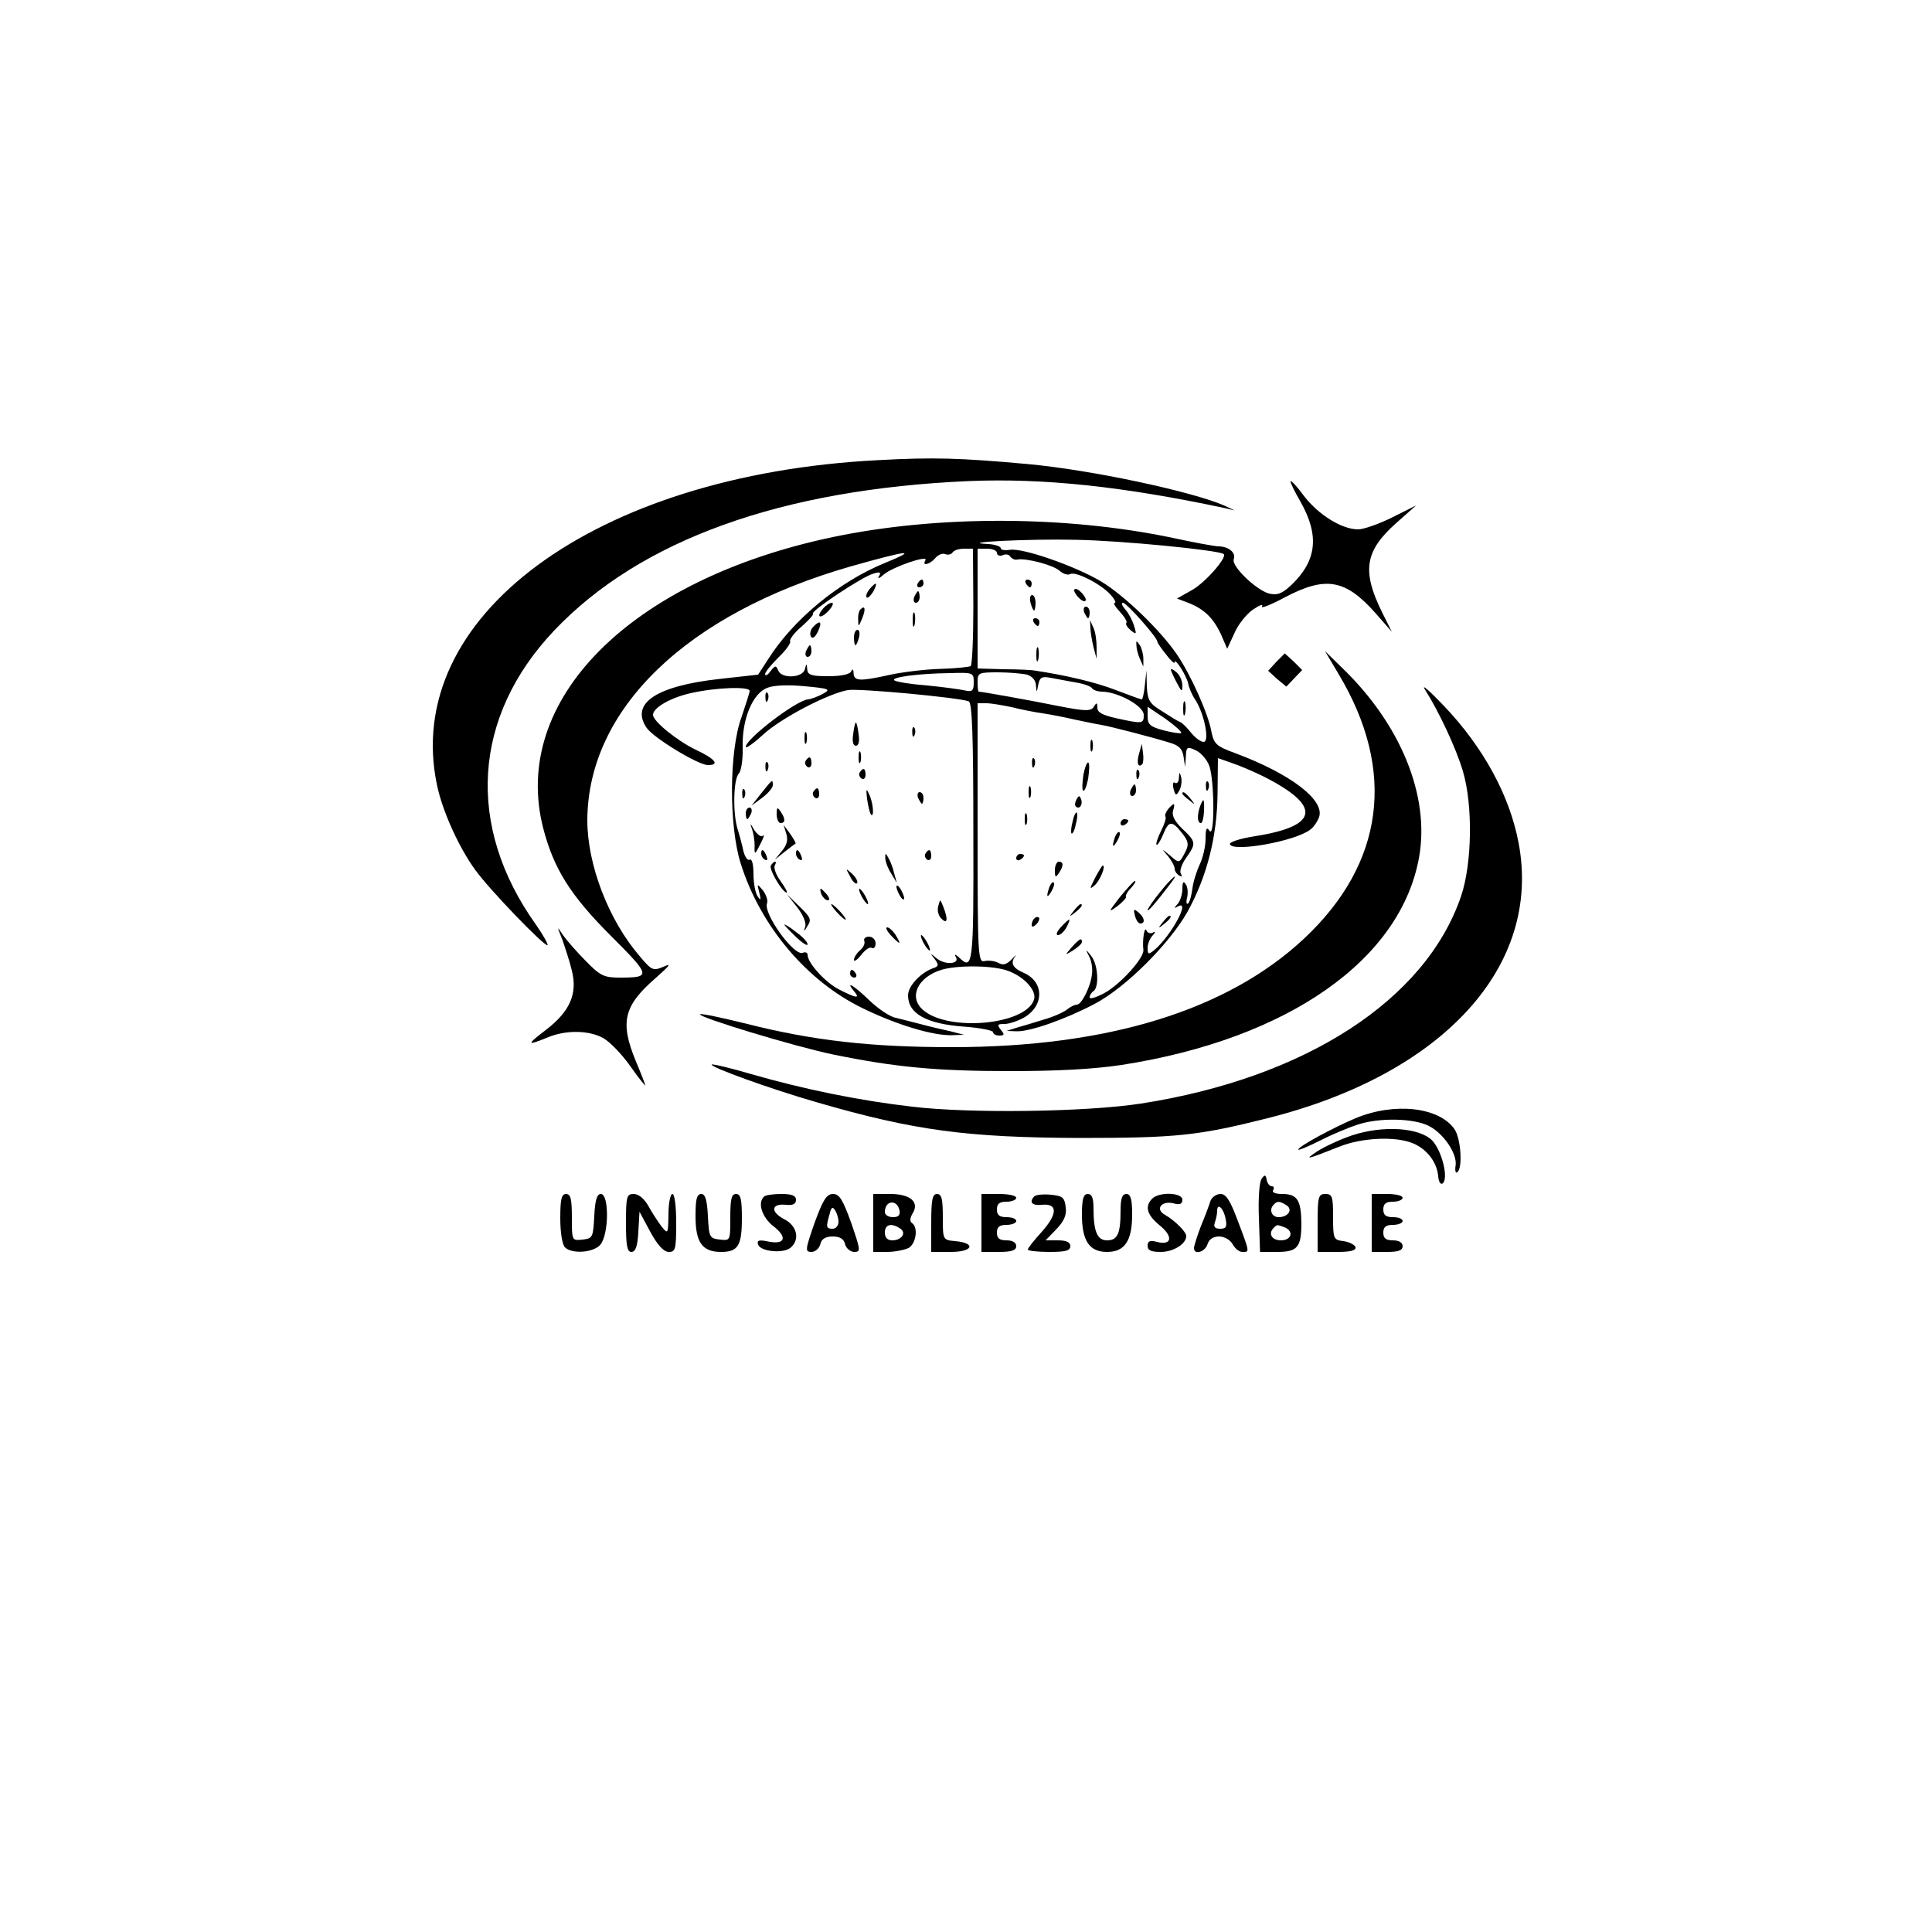 <?xml version="1.0" standalone="no"?>
<!DOCTYPE svg PUBLIC "-//W3C//DTD SVG 20010904//EN"
 "http://www.w3.org/TR/2001/REC-SVG-20010904/DTD/svg10.dtd">
<svg version="1.0" xmlns="http://www.w3.org/2000/svg"
 width="500pt" height="500pt" viewBox="0 0 500 500"
 preserveAspectRatio="xMidYMid meet">

<g transform="translate(0,500) scale(0.1,-0.1)"
fill="#000000" stroke="none">
<path d="M2270 3809 c-732 -38 -1231 -406 -1139 -841 14 -67 56 -160 98 -218
36 -51 182 -202 188 -196 2 2 -11 26 -30 53 -182 255 -164 538 47 761 223 235
588 366 1074 387 193 8 399 -14 662 -70 l25 -6 -25 12 c-84 37 -346 93 -510
108 -177 16 -244 18 -390 10z"/>
<path d="M3340 3754 c0 -5 12 -29 26 -53 49 -87 42 -152 -24 -215 -25 -23 -36
-27 -58 -22 -33 9 -98 71 -91 89 6 16 -12 32 -38 33 -11 0 -65 10 -120 22
-277 58 -609 59 -880 2 -524 -110 -835 -422 -749 -754 27 -104 70 -173 175
-278 104 -104 105 -108 22 -108 -40 0 -50 5 -87 43 -23 23 -49 53 -59 67 -16
24 -16 24 -2 -11 7 -20 19 -56 25 -81 15 -60 -5 -106 -68 -154 -50 -38 -49
-41 5 -19 47 20 108 19 145 -2 17 -10 48 -42 69 -72 21 -30 39 -52 39 -50 0 2
-11 31 -25 64 -41 100 -31 142 52 214 37 33 42 39 20 29 -27 -11 -30 -10 -62
28 -80 93 -135 236 -135 351 1 288 257 535 681 657 149 42 179 46 89 9 -118
-48 -237 -146 -302 -249 l-26 -40 -99 -11 c-164 -18 -232 -63 -190 -126 17
-26 134 -97 159 -97 32 0 19 16 -32 40 -46 22 -110 73 -110 90 0 18 44 44 97
56 65 15 153 18 153 6 0 -5 -10 -35 -21 -68 -32 -87 -33 -281 -2 -379 51 -162
171 -304 315 -374 88 -43 183 -72 233 -70 l30 1 -35 9 c-19 4 -53 12 -75 18
-22 6 -52 13 -67 17 -16 3 -46 24 -68 45 -39 38 -64 53 -40 24 17 -20 7 -19
-38 4 -36 18 -82 69 -82 90 0 6 -6 8 -13 5 -23 -8 -102 102 -92 128 3 7 -2 22
-10 33 -16 19 -16 19 -10 -5 5 -19 4 -22 -4 -10 -6 8 -11 34 -11 58 0 25 -4
41 -10 37 -5 -3 -12 7 -16 22 -3 15 -10 41 -15 57 -13 41 -11 130 3 144 6 6
11 36 10 68 -2 73 26 140 64 154 17 7 56 8 97 4 65 -6 68 -8 46 -20 -13 -7
-30 -13 -37 -14 -28 0 -162 -102 -162 -123 0 -5 20 9 44 31 46 43 169 107 220
116 28 5 286 -19 313 -29 9 -3 12 -91 12 -339 1 -348 -1 -359 -38 -323 -9 8
-12 8 -7 0 10 -18 -27 -21 -49 -4 -18 15 -19 15 -6 -1 11 -15 11 -19 -5 -24
-32 -12 -64 -46 -64 -70 0 -47 47 -74 146 -81 41 -3 74 -10 74 -14 0 -5 7 -9
16 -9 14 0 14 3 4 15 -10 13 -9 15 10 15 12 0 35 8 51 17 52 31 51 92 -1 115
-30 13 -36 26 -22 44 4 5 -1 1 -10 -9 -13 -13 -22 -16 -34 -9 -9 5 -25 7 -35
5 -18 -5 -19 8 -19 331 l0 336 23 0 c12 0 41 -5 65 -10 23 -6 59 -13 80 -16
20 -3 57 -10 82 -16 25 -5 56 -12 70 -14 28 -5 128 -31 177 -46 24 -7 33 -16
36 -36 l4 -27 2 27 c1 25 3 27 26 16 13 -6 29 -24 35 -41 13 -39 14 -188 0
-167 -7 11 -10 6 -10 -21 0 -20 -7 -49 -15 -66 -8 -17 -17 -45 -19 -62 -2 -17
-7 -35 -11 -39 -4 -4 -6 3 -3 14 3 12 2 28 -3 35 -6 10 -9 7 -9 -11 0 -15 -6
-32 -12 -39 -10 -11 -10 -13 0 -7 35 20 -17 -76 -61 -113 -15 -12 -17 -11 -17
6 0 10 6 25 13 32 8 9 8 12 0 7 -6 -3 -14 0 -16 6 -5 13 -11 -25 -8 -50 3 -20
-57 -87 -99 -111 -22 -12 -40 -18 -40 -12 0 5 5 13 10 16 15 10 12 69 -6 91
-15 19 -15 18 -5 -2 6 -11 9 -32 7 -45 -3 -32 -27 -79 -39 -79 -6 0 -18 -6
-26 -13 -9 -7 -36 -19 -61 -26 -25 -8 -56 -17 -70 -21 l-25 -8 26 -1 c35 -1
126 31 202 71 80 42 193 155 240 238 51 92 77 196 78 307 l1 91 37 -13 c21 -7
58 -23 82 -35 150 -76 143 -128 -23 -154 -38 -6 -67 -15 -65 -21 8 -21 170 8
208 38 9 6 19 22 23 33 14 44 -74 111 -215 164 -52 19 -57 24 -64 57 -8 46
-54 148 -89 199 -42 62 -135 152 -196 189 -67 40 -204 88 -237 82 -13 -2 -23
0 -23 4 0 5 -15 10 -32 11 -88 4 104 14 227 11 118 -2 372 -27 382 -37 9 -9
-48 -74 -82 -93 l-39 -22 29 -11 c41 -16 65 -39 85 -82 l16 -37 18 39 c9 22
31 50 48 62 18 12 28 16 24 9 -5 -7 22 3 59 23 106 56 157 47 235 -41 l42 -48
-25 50 c-53 107 -45 159 36 231 l52 46 -62 -31 c-34 -17 -74 -31 -88 -31 -42
0 -102 37 -140 86 -19 26 -35 43 -35 38z m-821 -323 c0 -83 -3 -152 -7 -155
-4 -2 -39 -6 -77 -7 -39 -1 -97 -8 -130 -15 -81 -18 -95 -17 -96 4 0 10 -3 12
-6 5 -3 -8 -25 -13 -59 -13 -44 0 -54 3 -55 18 -1 16 -2 16 -6 0 -6 -23 -61
-25 -69 -3 -6 14 -8 13 -20 -2 -7 -10 -13 -13 -14 -8 0 6 16 25 35 44 19 18
32 37 30 41 -3 4 10 22 29 38 19 17 33 32 30 34 -6 7 127 95 155 103 18 6 22
4 16 -6 -5 -8 1 -6 12 4 23 20 117 52 108 37 -10 -16 11 -11 25 5 7 9 19 14
26 11 7 -3 16 -1 19 4 4 6 17 10 30 10 l23 0 1 -149z m61 138 c0 -6 7 -9 15
-6 8 4 17 2 20 -4 4 -5 12 -9 18 -7 23 4 92 -14 109 -29 9 -8 21 -12 27 -9 13
9 80 -25 105 -53 11 -12 15 -21 11 -21 -5 0 1 -10 13 -23 12 -13 20 -26 17
-29 -3 -3 2 -11 11 -19 15 -12 16 -11 9 11 -4 14 -14 33 -23 43 -8 9 -11 17
-6 17 10 0 89 -90 89 -100 0 -3 10 -18 23 -34 12 -16 22 -25 22 -20 0 14 31
-35 35 -55 2 -11 10 -30 19 -43 23 -36 37 -108 21 -108 -8 0 -22 11 -32 23
-10 13 -23 26 -28 28 -6 2 -27 15 -47 28 -33 20 -38 28 -40 64 l-1 42 -4 -37
c-2 -21 -6 -38 -8 -38 -3 0 -33 11 -67 24 -51 20 -131 39 -213 51 -5 1 -40 3
-77 3 l-68 2 0 155 0 155 25 0 c14 0 25 -5 25 -11z m-60 -335 c0 -22 -4 -25
-22 -21 -13 3 -57 9 -98 13 -41 3 -79 9 -85 13 -12 8 60 18 143 19 61 2 62 1
62 -24z m138 20 c13 -4 23 -15 23 -28 2 -20 2 -19 6 2 4 19 9 22 31 18 15 -3
44 -8 65 -12 20 -3 40 -10 43 -15 3 -5 15 -9 27 -9 41 -1 107 -37 107 -60 0
-23 -2 -24 -70 -9 -36 8 -50 15 -50 27 0 14 -2 15 -9 3 -8 -12 -21 -12 -93 2
-74 15 -197 37 -205 37 -2 0 -3 11 -3 25 0 24 3 25 53 25 28 0 62 -3 75 -6z
m399 -151 c-3 -2 -23 1 -46 7 -34 9 -41 15 -41 36 l0 25 46 -31 c25 -18 43
-34 41 -37z m-456 -613 c45 -13 83 -52 75 -77 -21 -66 -224 -84 -288 -26 -37
33 -13 84 48 103 40 12 122 12 165 0z"/>
<path d="M2375 3490 c-3 -5 -1 -10 4 -10 6 0 11 5 11 10 0 6 -2 10 -4 10 -3 0
-8 -4 -11 -10z"/>
<path d="M2250 3475 c-7 -9 -10 -18 -7 -21 3 -3 10 4 17 15 13 25 8 27 -10 6z"/>
<path d="M2366 3455 c-3 -8 -1 -15 4 -15 6 0 10 7 10 15 0 8 -2 15 -4 15 -2 0
-6 -7 -10 -15z"/>
<path d="M2130 3425 c-20 -24 -6 -28 15 -5 10 11 13 20 8 20 -6 0 -16 -7 -23
-15z"/>
<path d="M2227 3423 c-4 -3 -7 -16 -6 -27 0 -19 1 -19 10 3 10 24 8 36 -4 24z"/>
<path d="M2362 3395 c0 -16 2 -22 5 -12 2 9 2 23 0 30 -3 6 -5 -1 -5 -18z"/>
<path d="M2103 3376 c-6 -7 -8 -18 -4 -24 4 -6 11 -1 18 14 12 26 5 31 -14 10z"/>
<path d="M2210 3350 c0 -11 2 -20 4 -20 2 0 6 9 9 20 3 11 1 20 -4 20 -5 0 -9
-9 -9 -20z"/>
<path d="M2086 3315 c-3 -8 -1 -15 4 -15 6 0 10 7 10 15 0 8 -2 15 -4 15 -2 0
-6 -7 -10 -15z"/>
<path d="M2655 3490 c3 -5 8 -10 11 -10 2 0 4 5 4 10 0 6 -5 10 -11 10 -5 0
-7 -4 -4 -10z"/>
<path d="M2780 3472 c0 -5 7 -15 15 -22 8 -7 15 -8 15 -2 0 5 -7 15 -15 22 -8
7 -15 8 -15 2z"/>
<path d="M2667 3440 c3 -11 7 -20 9 -20 2 0 4 9 4 20 0 11 -4 20 -9 20 -5 0
-7 -9 -4 -20z"/>
<path d="M2806 3415 c4 -8 8 -15 10 -15 2 0 4 7 4 15 0 8 -4 15 -10 15 -5 0
-7 -7 -4 -15z"/>
<path d="M2675 3390 c3 -5 8 -10 11 -10 2 0 4 5 4 10 0 6 -5 10 -11 10 -5 0
-7 -4 -4 -10z"/>
<path d="M2822 3375 c0 -11 4 -33 8 -50 l8 -30 0 30 c0 17 -3 39 -8 50 l-9 20
1 -20z"/>
<path d="M2941 3330 c0 -8 4 -24 9 -35 l9 -20 0 20 c0 11 -4 27 -9 35 -9 13
-10 13 -9 0z"/>
<path d="M2682 3305 c0 -16 2 -22 5 -12 2 9 2 23 0 30 -3 6 -5 -1 -5 -18z"/>
<path d="M3030 3267 c0 -2 7 -18 15 -33 13 -25 15 -26 15 -8 0 12 -7 27 -15
34 -8 7 -15 10 -15 7z"/>
<path d="M3062 3165 c0 -16 2 -22 5 -12 2 9 2 23 0 30 -3 6 -5 -1 -5 -18z"/>
<path d="M3303 3287 l-21 -23 23 -21 24 -20 20 21 21 22 -22 22 -23 21 -22
-22z"/>
<path d="M3464 3256 c150 -250 119 -490 -89 -685 -199 -186 -508 -281 -912
-281 -209 0 -359 17 -529 60 -65 16 -120 28 -122 25 -7 -7 243 -83 344 -104
161 -33 268 -43 459 -43 120 0 216 5 288 16 431 67 724 273 770 540 27 157
-48 341 -198 486 l-46 45 35 -59z"/>
<path d="M3688 3215 c35 -55 80 -150 98 -211 26 -87 24 -239 -5 -324 -92 -269
-404 -470 -828 -536 -143 -22 -444 -26 -593 -8 -138 16 -279 45 -415 84 -54
16 -101 27 -103 25 -6 -6 151 -63 273 -98 251 -73 389 -91 680 -92 251 0 306
6 485 51 455 114 711 394 650 713 -23 122 -91 247 -193 354 -38 40 -60 59 -49
42z"/>
<path d="M1981 3194 c0 -11 3 -14 6 -6 3 7 2 16 -1 19 -3 4 -6 -2 -5 -13z"/>
<path d="M2208 3100 c-3 -19 0 -30 7 -30 7 0 10 11 7 30 -2 17 -5 30 -7 30 -2
0 -5 -13 -7 -30z"/>
<path d="M2361 3104 c0 -11 3 -14 6 -6 3 7 2 16 -1 19 -3 4 -6 -2 -5 -13z"/>
<path d="M2082 3090 c0 -14 2 -19 5 -12 2 6 2 18 0 25 -3 6 -5 1 -5 -13z"/>
<path d="M2822 3070 c0 -14 2 -19 5 -12 2 6 2 18 0 25 -3 6 -5 1 -5 -13z"/>
<path d="M2948 3050 c-7 -24 -3 -38 8 -28 3 4 4 17 2 30 l-3 23 -7 -25z"/>
<path d="M2222 3040 c0 -14 2 -19 5 -12 2 6 2 18 0 25 -3 6 -5 1 -5 -13z"/>
<path d="M2085 3031 c-3 -5 -1 -12 5 -16 5 -3 10 1 10 9 0 18 -6 21 -15 7z"/>
<path d="M2671 3024 c0 -11 3 -14 6 -6 3 7 2 16 -1 19 -3 4 -6 -2 -5 -13z"/>
<path d="M1981 3014 c0 -11 3 -14 6 -6 3 7 2 16 -1 19 -3 4 -6 -2 -5 -13z"/>
<path d="M2804 2996 c-3 -21 -4 -39 -1 -42 3 -4 9 10 13 30 3 21 4 39 1 42 -3
4 -9 -10 -13 -30z"/>
<path d="M2225 3001 c-3 -5 -1 -12 5 -16 5 -3 10 1 10 9 0 18 -6 21 -15 7z"/>
<path d="M2941 2994 c0 -11 3 -14 6 -6 3 7 2 16 -1 19 -3 4 -6 -2 -5 -13z"/>
<path d="M3051 2987 c0 -10 -5 -16 -10 -13 -5 4 -7 -3 -4 -15 5 -19 7 -19 15
-5 5 9 7 24 5 34 -4 15 -5 15 -6 -1z"/>
<path d="M1970 2947 l-25 -32 27 20 c15 11 28 26 28 33 0 17 -1 15 -30 -21z"/>
<path d="M3121 2964 c0 -11 3 -14 6 -6 3 7 2 16 -1 19 -3 4 -6 -2 -5 -13z"/>
<path d="M2662 2950 c0 -14 2 -19 5 -12 2 6 2 18 0 25 -3 6 -5 1 -5 -13z"/>
<path d="M2926 2955 c-3 -8 -1 -15 4 -15 6 0 10 7 10 15 0 8 -2 15 -4 15 -2 0
-6 -7 -10 -15z"/>
<path d="M1921 2944 c0 -11 3 -14 6 -6 3 7 2 16 -1 19 -3 4 -6 -2 -5 -13z"/>
<path d="M2105 2951 c-3 -5 -1 -12 5 -16 5 -3 10 1 10 9 0 18 -6 21 -15 7z"/>
<path d="M2244 2932 c3 -19 7 -36 10 -40 9 -9 6 31 -5 53 -7 16 -8 13 -5 -13z"/>
<path d="M2376 2935 c4 -8 8 -15 10 -15 2 0 4 7 4 15 0 8 -4 15 -10 15 -5 0
-7 -7 -4 -15z"/>
<path d="M3060 2946 c0 -2 8 -10 18 -17 15 -13 16 -12 3 4 -13 16 -21 21 -21
13z"/>
<path d="M2786 2931 c-4 -7 -5 -15 -2 -18 9 -9 19 4 14 18 -4 11 -6 11 -12 0z"/>
<path d="M3106 2914 c-8 -22 -8 -44 2 -44 4 0 7 14 8 30 1 34 -1 37 -10 14z"/>
<path d="M3023 2906 c-6 -8 -9 -16 -7 -19 3 -3 -2 -19 -11 -37 -9 -18 -14 -34
-12 -36 2 -3 10 9 17 26 15 37 23 37 49 4 17 -21 18 -30 9 -48 -16 -31 -16
-31 -40 -10 -23 19 -23 19 -5 -2 9 -11 17 -26 17 -32 0 -6 5 -14 12 -18 7 -4
8 -3 4 5 -4 6 2 24 13 40 27 38 27 42 -9 76 -20 19 -28 35 -24 47 6 21 3 22
-13 4z"/>
<path d="M1930 2895 c0 -8 2 -15 4 -15 2 0 6 7 10 15 3 8 1 15 -4 15 -6 0 -10
-7 -10 -15z"/>
<path d="M2010 2893 c0 -13 5 -23 10 -23 13 0 13 11 0 30 -8 12 -10 11 -10 -7z"/>
<path d="M2652 2880 c0 -14 2 -19 5 -12 2 6 2 18 0 25 -3 6 -5 1 -5 -13z"/>
<path d="M2776 2874 c-4 -14 -5 -28 -3 -31 3 -2 8 8 11 23 4 14 5 28 3 31 -3
2 -8 -8 -11 -23z"/>
<path d="M2900 2869 c0 -5 5 -7 10 -4 6 3 10 8 10 11 0 2 -4 4 -10 4 -5 0 -10
-5 -10 -11z"/>
<path d="M1946 2855 c4 -11 7 -30 7 -43 -1 -26 0 -26 17 8 7 14 9 21 4 17 -4
-4 -14 3 -22 15 -10 18 -12 18 -6 3z"/>
<path d="M2035 2842 c5 -16 1 -30 -12 -45 l-18 -22 25 20 c14 11 27 21 29 22
1 1 -5 12 -14 25 l-17 23 7 -23z"/>
<path d="M2886 2835 c-9 -26 -7 -32 5 -12 6 10 9 21 6 23 -2 3 -7 -2 -11 -11z"/>
<path d="M1970 2791 c0 -6 4 -13 10 -16 6 -3 7 1 4 9 -7 18 -14 21 -14 7z"/>
<path d="M2060 2791 c0 -6 4 -13 10 -16 6 -3 7 1 4 9 -7 18 -14 21 -14 7z"/>
<path d="M2395 2791 c-3 -5 -1 -12 5 -16 5 -3 10 1 10 9 0 18 -6 21 -15 7z"/>
<path d="M2291 2780 c0 -8 6 -26 15 -40 l15 -25 -7 25 c-3 14 -10 32 -15 40
-7 13 -8 13 -8 0z"/>
<path d="M2630 2779 c0 -5 5 -7 10 -4 6 3 10 8 10 11 0 2 -4 4 -10 4 -5 0 -10
-5 -10 -11z"/>
<path d="M1995 2760 c-6 -9 30 -70 41 -70 3 0 -4 13 -16 30 -12 16 -18 34 -15
40 3 5 4 10 1 10 -3 0 -8 -5 -11 -10z"/>
<path d="M2730 2748 c0 -19 2 -20 10 -8 13 19 13 30 0 30 -5 0 -10 -10 -10
-22z"/>
<path d="M2834 2728 c-14 -28 -15 -31 -2 -20 14 11 31 52 22 52 -2 0 -11 -15
-20 -32z"/>
<path d="M2200 2732 c6 -13 14 -21 18 -18 3 4 -2 14 -12 24 -18 16 -18 16 -6
-6z"/>
<path d="M3002 2691 c-18 -22 -32 -43 -32 -46 0 -6 21 18 59 68 27 35 3 16
-27 -22z"/>
<path d="M2716 2705 c-9 -26 -7 -32 5 -12 6 10 9 21 6 23 -2 3 -7 -2 -11 -11z"/>
<path d="M2898 2678 c-30 -39 -31 -41 -6 -23 14 11 24 22 22 24 -2 2 3 13 13
23 9 10 14 18 10 18 -3 0 -20 -19 -39 -42z"/>
<path d="M2320 2705 c0 -5 5 -17 10 -25 5 -8 10 -10 10 -5 0 6 -5 17 -10 25
-5 8 -10 11 -10 5z"/>
<path d="M2126 2685 c4 -8 11 -15 16 -15 6 0 5 6 -2 15 -7 8 -14 15 -16 15 -2
0 -1 -7 2 -15z"/>
<path d="M2230 2680 c6 -11 13 -20 16 -20 2 0 0 9 -6 20 -6 11 -13 20 -16 20
-2 0 0 -9 6 -20z"/>
<path d="M2063 2652 c15 -19 24 -40 21 -50 -5 -14 -3 -14 6 2 11 16 7 23 -21
50 l-32 31 26 -33z"/>
<path d="M2428 2654 c-3 -11 1 -25 9 -32 15 -15 17 -1 4 32 -8 20 -8 20 -13 0z"/>
<path d="M2165 2640 c10 -11 20 -20 23 -20 3 0 -3 9 -13 20 -10 11 -20 20 -23
20 -3 0 3 -9 13 -20z"/>
<path d="M2779 2643 c-13 -16 -12 -17 4 -4 16 13 21 21 13 21 -2 0 -10 -8 -17
-17z"/>
<path d="M2937 2631 c3 -12 9 -21 14 -21 14 0 11 16 -5 29 -12 10 -13 8 -9 -8z"/>
<path d="M2677 2623 c-4 -3 -7 -11 -7 -17 0 -6 5 -5 12 2 6 6 9 14 7 17 -3 3
-9 2 -12 -2z"/>
<path d="M3009 2613 c-13 -16 -12 -17 4 -4 16 13 21 21 13 21 -2 0 -10 -8 -17
-17z"/>
<path d="M2745 2600 c-10 -11 -13 -20 -7 -20 6 0 16 9 22 20 6 11 9 20 7 20
-2 0 -12 -9 -22 -20z"/>
<path d="M2030 2607 c0 -2 14 -16 30 -32 17 -16 30 -24 30 -19 0 6 -13 20 -30
32 -16 13 -30 21 -30 19z"/>
<path d="M2305 2580 c10 -11 20 -20 22 -20 2 0 -2 9 -9 20 -7 11 -17 20 -22
20 -5 0 -1 -9 9 -20z"/>
<path d="M2237 2564 c2 -6 -3 -17 -12 -24 -8 -7 -15 -18 -15 -24 0 -6 9 0 19
13 10 13 22 21 27 18 6 -3 10 2 10 12 0 9 -8 17 -17 17 -9 0 -15 -5 -12 -12z"/>
<path d="M2390 2560 c6 -11 13 -20 16 -20 2 0 0 9 -6 20 -6 11 -13 20 -16 20
-2 0 0 -9 6 -20z"/>
<path d="M2774 2549 c-19 -22 -19 -22 4 -8 12 8 22 17 22 21 0 12 -6 9 -26
-13z"/>
<path d="M2200 2480 c0 -5 5 -10 11 -10 5 0 7 5 4 10 -3 6 -8 10 -11 10 -2 0
-4 -4 -4 -10z"/>
<path d="M3508 2106 c-57 -24 -148 -73 -148 -81 0 -3 26 8 58 24 31 16 75 34
97 41 56 18 144 16 183 -4 39 -20 74 -73 69 -103 -2 -12 0 -20 4 -17 15 9 10
88 -7 112 -40 57 -155 70 -256 28z"/>
<path d="M3500 2062 c-30 -10 -71 -29 -90 -41 -36 -24 -31 -23 55 11 59 24
147 28 192 9 36 -15 62 -49 65 -85 1 -14 6 -22 11 -19 17 11 -1 85 -27 112
-34 33 -126 39 -206 13z"/>
<path d="M3265 1949 c-6 -8 -9 -52 -7 -101 l3 -88 44 0 c53 0 63 12 63 75 -1
60 -11 75 -50 75 -17 0 -27 4 -23 10 3 6 2 10 -4 10 -5 0 -11 7 -13 17 -2 13
-5 14 -13 2z m64 -68 c18 -11 5 -31 -20 -31 -18 0 -26 20 -12 33 8 9 15 9 32
-2z m-5 -57 c25 -10 19 -34 -9 -34 -24 0 -34 18 -18 33 8 8 8 8 27 1z"/>
<path d="M1450 1847 c0 -36 5 -68 12 -75 18 -18 73 -14 91 6 23 25 24 132 2
132 -10 0 -15 -15 -17 -57 -3 -55 -4 -58 -30 -61 -28 -3 -28 -3 -28 57 0 48
-3 61 -15 61 -12 0 -15 -14 -15 -63z"/>
<path d="M1620 1835 c0 -59 3 -75 14 -75 11 0 16 15 18 52 l3 52 28 -52 c19
-35 35 -52 48 -52 17 0 19 7 19 75 0 43 -4 75 -10 75 -5 0 -10 -24 -10 -52 -1
-52 -1 -53 -18 -32 -9 12 -25 36 -34 53 -11 19 -25 31 -38 31 -18 0 -20 -6
-20 -75z"/>
<path d="M1800 1852 c0 -68 18 -92 66 -92 44 0 54 16 54 87 0 49 -3 63 -15 63
-12 0 -15 -13 -15 -61 0 -60 0 -60 -27 -57 -27 3 -28 6 -31 61 -2 42 -7 57
-17 57 -12 0 -15 -14 -15 -58z"/>
<path d="M1977 1903 c-17 -16 -5 -53 24 -76 38 -29 31 -49 -13 -40 -24 5 -30
3 -26 -8 6 -18 65 -24 84 -8 25 21 17 57 -17 74 -36 19 -33 41 5 37 18 -2 26
2 26 13 0 11 -11 15 -38 15 -21 0 -42 -3 -45 -7z"/>
<path d="M2108 1835 c-24 -69 -25 -75 -8 -75 10 0 20 9 23 20 3 14 14 20 32
20 18 0 29 -6 32 -20 3 -11 14 -20 24 -20 17 0 16 5 -8 75 -22 61 -31 75 -47
75 -17 0 -26 -15 -48 -75z m62 3 c0 -10 -7 -18 -15 -18 -17 0 -18 4 -8 38 4
18 8 20 14 10 5 -7 9 -21 9 -30z"/>
<path d="M2260 1835 l0 -75 36 0 c19 0 44 5 55 10 20 11 26 54 9 65 -6 4 -5
13 2 25 18 29 -6 50 -58 50 l-44 0 0 -75z m68 32 c2 -12 -3 -17 -17 -17 -12 0
-21 6 -21 13 0 31 32 34 38 4z m1 -46 c18 -11 5 -31 -20 -31 -12 0 -19 7 -19
20 0 21 16 26 39 11z"/>
<path d="M2410 1835 l0 -75 51 0 c57 0 66 23 11 28 -32 3 -32 3 -32 63 0 46
-3 59 -15 59 -12 0 -15 -15 -15 -75z"/>
<path d="M2540 1835 l0 -75 45 0 c33 0 45 4 45 15 0 9 -9 15 -25 15 -18 0 -25
5 -25 20 0 15 7 20 25 20 14 0 25 5 25 10 0 6 -11 10 -25 10 -18 0 -25 5 -25
20 0 15 7 20 25 20 14 0 25 5 25 10 0 6 -20 10 -45 10 l-45 0 0 -75z"/>
<path d="M2677 1904 c-15 -15 -6 -25 20 -22 41 4 40 -24 -1 -70 -20 -22 -36
-42 -36 -46 0 -3 25 -6 55 -6 42 0 55 3 55 15 0 10 -10 15 -32 15 l-32 0 28
29 c20 21 27 37 24 57 -3 25 -8 29 -38 32 -20 2 -39 0 -43 -4z"/>
<path d="M2800 1857 c0 -68 19 -97 65 -97 46 0 65 29 65 97 0 40 -4 53 -15 53
-11 0 -15 -12 -15 -44 0 -59 -8 -76 -35 -76 -25 0 -35 22 -35 83 0 26 -4 37
-15 37 -11 0 -15 -13 -15 -53z"/>
<path d="M2982 1898 c-20 -20 -14 -42 19 -69 36 -29 32 -53 -7 -43 -18 5 -24
2 -24 -10 0 -12 9 -16 34 -16 33 0 66 21 66 41 0 11 -29 40 -55 55 -26 14 -10
37 21 30 17 -5 24 -2 24 9 0 19 -60 21 -78 3z"/>
<path d="M3133 1893 c-3 -10 -14 -40 -25 -66 -10 -26 -18 -52 -18 -57 0 -19
29 -10 35 10 4 13 15 20 30 20 14 0 29 -9 35 -20 6 -11 17 -20 25 -20 19 0 20
-3 -11 79 -20 54 -31 71 -45 71 -11 0 -22 -8 -26 -17z m39 -48 c4 -20 1 -25
-14 -25 -14 0 -18 5 -14 16 3 9 6 22 6 30 0 23 17 7 22 -21z"/>
<path d="M3410 1835 l0 -75 51 0 c36 0 49 4 47 13 -3 6 -17 13 -31 15 -26 3
-27 6 -27 63 0 52 -2 59 -20 59 -18 0 -20 -7 -20 -75z"/>
<path d="M3550 1835 l0 -75 40 0 c29 0 40 4 40 15 0 9 -9 15 -25 15 -18 0 -25
5 -25 20 0 15 7 20 25 20 14 0 25 5 25 10 0 6 -11 10 -25 10 -18 0 -25 5 -25
20 0 15 7 20 25 20 14 0 25 5 25 10 0 6 -18 10 -40 10 l-40 0 0 -75z"/>
</g>
</svg>
